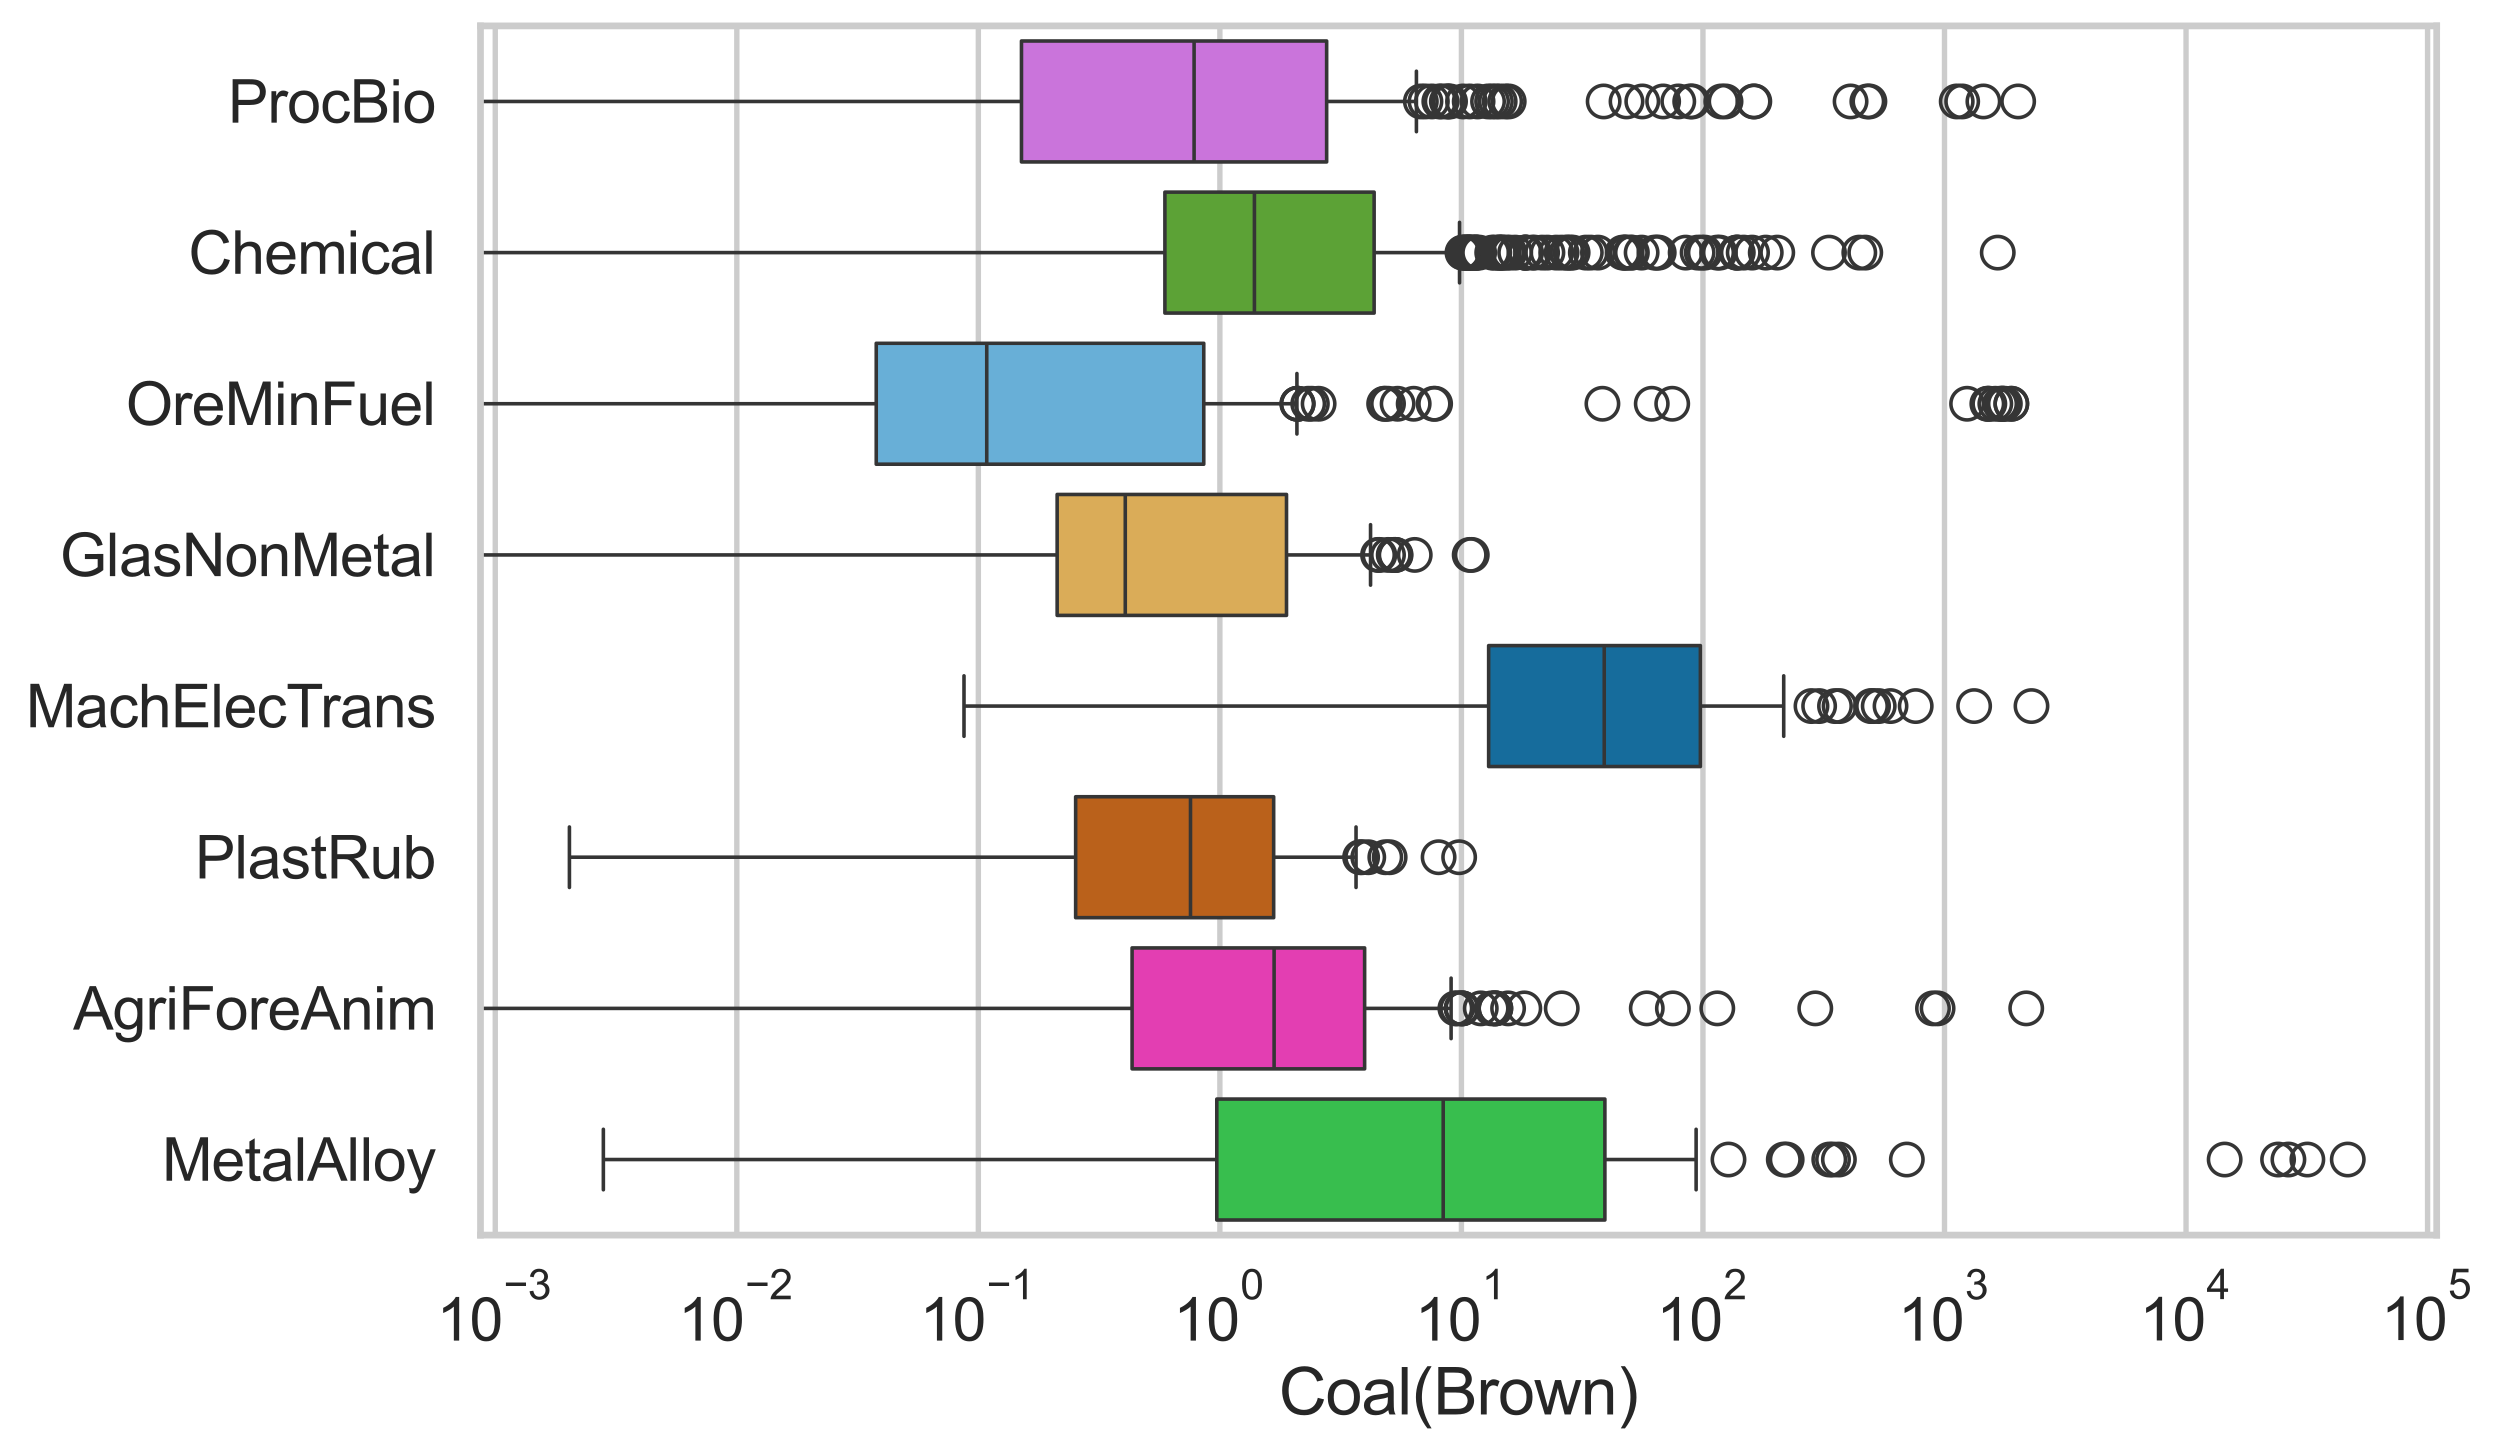 <?xml version="1.0" encoding="utf-8" standalone="no"?>
<!DOCTYPE svg PUBLIC "-//W3C//DTD SVG 1.1//EN"
  "http://www.w3.org/Graphics/SVG/1.1/DTD/svg11.dtd">
<svg xmlns:xlink="http://www.w3.org/1999/xlink" width="695.616pt" height="404.551pt" viewBox="0 0 695.616 404.551" xmlns="http://www.w3.org/2000/svg" version="1.1">
 <defs>
  <style type="text/css">*{stroke-linejoin: round; stroke-linecap: butt}</style>
 </defs>
 <g id="figure_1">
  <g id="patch_1">
   <path d="M 0 404.551 
L 695.616 404.551 
L 695.616 0 
L 0 0 
z
" style="fill: #ffffff"/>
  </g>
  <g id="axes_1">
   <g id="patch_2">
    <path d="M 133.697 343.665 
L 677.996 343.665 
L 677.996 7.2 
L 133.697 7.2 
z
" style="fill: #ffffff"/>
   </g>
   <g id="matplotlib.axis_1">
    <g id="xtick_1">
     <g id="line2d_1">
      <path d="M 137.805 343.665 
L 137.805 7.2 
" clip-path="url(#pb3e8c1096a)" style="fill: none; stroke: #cccccc; stroke-width: 1.5; stroke-linecap: round"/>
     </g>
     <g id="text_1">
      <!-- $\mathdefault{10^{-3}}$ -->
      <g style="fill: #262626" transform="translate(121.47 373.18) scale(0.165 -0.165)">
       <defs>
        <path id="ArialMT-31" d="M 2384 0 
L 1822 0 
L 1822 3584 
Q 1619 3391 1289 3197 
Q 959 3003 697 2906 
L 697 3450 
Q 1169 3672 1522 3987 
Q 1875 4303 2022 4600 
L 2384 4600 
L 2384 0 
z
" transform="scale(0.016)"/>
        <path id="ArialMT-30" d="M 266 2259 
Q 266 3072 433 3567 
Q 600 4063 929 4331 
Q 1259 4600 1759 4600 
Q 2128 4600 2406 4451 
Q 2684 4303 2865 4023 
Q 3047 3744 3150 3342 
Q 3253 2941 3253 2259 
Q 3253 1453 3087 958 
Q 2922 463 2592 192 
Q 2263 -78 1759 -78 
Q 1097 -78 719 397 
Q 266 969 266 2259 
z
M 844 2259 
Q 844 1131 1108 757 
Q 1372 384 1759 384 
Q 2147 384 2411 759 
Q 2675 1134 2675 2259 
Q 2675 3391 2411 3762 
Q 2147 4134 1753 4134 
Q 1366 4134 1134 3806 
Q 844 3388 844 2259 
z
" transform="scale(0.016)"/>
        <path id="ArialMT-2212" d="M 3381 1997 
L 356 1997 
L 356 2522 
L 3381 2522 
L 3381 1997 
z
" transform="scale(0.016)"/>
        <path id="ArialMT-33" d="M 269 1209 
L 831 1284 
Q 928 806 1161 595 
Q 1394 384 1728 384 
Q 2125 384 2398 659 
Q 2672 934 2672 1341 
Q 2672 1728 2419 1979 
Q 2166 2231 1775 2231 
Q 1616 2231 1378 2169 
L 1441 2663 
Q 1497 2656 1531 2656 
Q 1891 2656 2178 2843 
Q 2466 3031 2466 3422 
Q 2466 3731 2256 3934 
Q 2047 4138 1716 4138 
Q 1388 4138 1169 3931 
Q 950 3725 888 3313 
L 325 3413 
Q 428 3978 793 4289 
Q 1159 4600 1703 4600 
Q 2078 4600 2393 4439 
Q 2709 4278 2876 4000 
Q 3044 3722 3044 3409 
Q 3044 3113 2884 2869 
Q 2725 2625 2413 2481 
Q 2819 2388 3044 2092 
Q 3269 1797 3269 1353 
Q 3269 753 2831 336 
Q 2394 -81 1725 -81 
Q 1122 -81 723 278 
Q 325 638 269 1209 
z
" transform="scale(0.016)"/>
       </defs>
       <use xlink:href="#ArialMT-31" transform="translate(0 0.994)"/>
       <use xlink:href="#ArialMT-30" transform="translate(55.615 0.994)"/>
       <use xlink:href="#ArialMT-2212" transform="translate(112.973 70.688) scale(0.7)"/>
       <use xlink:href="#ArialMT-33" transform="translate(153.852 70.688) scale(0.7)"/>
      </g>
     </g>
    </g>
    <g id="xtick_2">
     <g id="line2d_2">
      <path d="M 205.013 343.665 
L 205.013 7.2 
" clip-path="url(#pb3e8c1096a)" style="fill: none; stroke: #cccccc; stroke-width: 1.5; stroke-linecap: round"/>
     </g>
     <g id="text_2">
      <!-- $\mathdefault{10^{-2}}$ -->
      <g style="fill: #262626" transform="translate(188.678 373.18) scale(0.165 -0.165)">
       <defs>
        <path id="ArialMT-32" d="M 3222 541 
L 3222 0 
L 194 0 
Q 188 203 259 391 
Q 375 700 629 1000 
Q 884 1300 1366 1694 
Q 2113 2306 2375 2664 
Q 2638 3022 2638 3341 
Q 2638 3675 2398 3904 
Q 2159 4134 1775 4134 
Q 1369 4134 1125 3890 
Q 881 3647 878 3216 
L 300 3275 
Q 359 3922 746 4261 
Q 1134 4600 1788 4600 
Q 2447 4600 2831 4234 
Q 3216 3869 3216 3328 
Q 3216 3053 3103 2787 
Q 2991 2522 2730 2228 
Q 2469 1934 1863 1422 
Q 1356 997 1212 845 
Q 1069 694 975 541 
L 3222 541 
z
" transform="scale(0.016)"/>
       </defs>
       <use xlink:href="#ArialMT-31" transform="translate(0 0.994)"/>
       <use xlink:href="#ArialMT-30" transform="translate(55.615 0.994)"/>
       <use xlink:href="#ArialMT-2212" transform="translate(112.973 70.688) scale(0.7)"/>
       <use xlink:href="#ArialMT-32" transform="translate(153.852 70.688) scale(0.7)"/>
      </g>
     </g>
    </g>
    <g id="xtick_3">
     <g id="line2d_3">
      <path d="M 272.22 343.665 
L 272.22 7.2 
" clip-path="url(#pb3e8c1096a)" style="fill: none; stroke: #cccccc; stroke-width: 1.5; stroke-linecap: round"/>
     </g>
     <g id="text_3">
      <!-- $\mathdefault{10^{-1}}$ -->
      <g style="fill: #262626" transform="translate(255.885 373.18) scale(0.165 -0.165)">
       <use xlink:href="#ArialMT-31" transform="translate(0 0.994)"/>
       <use xlink:href="#ArialMT-30" transform="translate(55.615 0.994)"/>
       <use xlink:href="#ArialMT-2212" transform="translate(112.973 70.688) scale(0.7)"/>
       <use xlink:href="#ArialMT-31" transform="translate(153.852 70.688) scale(0.7)"/>
      </g>
     </g>
    </g>
    <g id="xtick_4">
     <g id="line2d_4">
      <path d="M 339.427 343.665 
L 339.427 7.2 
" clip-path="url(#pb3e8c1096a)" style="fill: none; stroke: #cccccc; stroke-width: 1.5; stroke-linecap: round"/>
     </g>
     <g id="text_4">
      <!-- $\mathdefault{10^{0}}$ -->
      <g style="fill: #262626" transform="translate(326.475 373.18) scale(0.165 -0.165)">
       <use xlink:href="#ArialMT-31" transform="translate(0 0.994)"/>
       <use xlink:href="#ArialMT-30" transform="translate(55.615 0.994)"/>
       <use xlink:href="#ArialMT-30" transform="translate(112.973 70.688) scale(0.7)"/>
      </g>
     </g>
    </g>
    <g id="xtick_5">
     <g id="line2d_5">
      <path d="M 406.635 343.665 
L 406.635 7.2 
" clip-path="url(#pb3e8c1096a)" style="fill: none; stroke: #cccccc; stroke-width: 1.5; stroke-linecap: round"/>
     </g>
     <g id="text_5">
      <!-- $\mathdefault{10^{1}}$ -->
      <g style="fill: #262626" transform="translate(393.682 373.18) scale(0.165 -0.165)">
       <use xlink:href="#ArialMT-31" transform="translate(0 0.994)"/>
       <use xlink:href="#ArialMT-30" transform="translate(55.615 0.994)"/>
       <use xlink:href="#ArialMT-31" transform="translate(112.973 70.688) scale(0.7)"/>
      </g>
     </g>
    </g>
    <g id="xtick_6">
     <g id="line2d_6">
      <path d="M 473.842 343.665 
L 473.842 7.2 
" clip-path="url(#pb3e8c1096a)" style="fill: none; stroke: #cccccc; stroke-width: 1.5; stroke-linecap: round"/>
     </g>
     <g id="text_6">
      <!-- $\mathdefault{10^{2}}$ -->
      <g style="fill: #262626" transform="translate(460.889 373.18) scale(0.165 -0.165)">
       <use xlink:href="#ArialMT-31" transform="translate(0 0.994)"/>
       <use xlink:href="#ArialMT-30" transform="translate(55.615 0.994)"/>
       <use xlink:href="#ArialMT-32" transform="translate(112.973 70.688) scale(0.7)"/>
      </g>
     </g>
    </g>
    <g id="xtick_7">
     <g id="line2d_7">
      <path d="M 541.049 343.665 
L 541.049 7.2 
" clip-path="url(#pb3e8c1096a)" style="fill: none; stroke: #cccccc; stroke-width: 1.5; stroke-linecap: round"/>
     </g>
     <g id="text_7">
      <!-- $\mathdefault{10^{3}}$ -->
      <g style="fill: #262626" transform="translate(528.097 373.18) scale(0.165 -0.165)">
       <use xlink:href="#ArialMT-31" transform="translate(0 0.994)"/>
       <use xlink:href="#ArialMT-30" transform="translate(55.615 0.994)"/>
       <use xlink:href="#ArialMT-33" transform="translate(112.973 70.688) scale(0.7)"/>
      </g>
     </g>
    </g>
    <g id="xtick_8">
     <g id="line2d_8">
      <path d="M 608.257 343.665 
L 608.257 7.2 
" clip-path="url(#pb3e8c1096a)" style="fill: none; stroke: #cccccc; stroke-width: 1.5; stroke-linecap: round"/>
     </g>
     <g id="text_8">
      <!-- $\mathdefault{10^{4}}$ -->
      <g style="fill: #262626" transform="translate(595.304 373.015) scale(0.165 -0.165)">
       <defs>
        <path id="ArialMT-34" d="M 2069 0 
L 2069 1097 
L 81 1097 
L 81 1613 
L 2172 4581 
L 2631 4581 
L 2631 1613 
L 3250 1613 
L 3250 1097 
L 2631 1097 
L 2631 0 
L 2069 0 
z
M 2069 1613 
L 2069 3678 
L 634 1613 
L 2069 1613 
z
" transform="scale(0.016)"/>
       </defs>
       <use xlink:href="#ArialMT-31" transform="translate(0 0.202)"/>
       <use xlink:href="#ArialMT-30" transform="translate(55.615 0.202)"/>
       <use xlink:href="#ArialMT-34" transform="translate(112.973 69.895) scale(0.7)"/>
      </g>
     </g>
    </g>
    <g id="xtick_9">
     <g id="line2d_9">
      <path d="M 675.464 343.665 
L 675.464 7.2 
" clip-path="url(#pb3e8c1096a)" style="fill: none; stroke: #cccccc; stroke-width: 1.5; stroke-linecap: round"/>
     </g>
     <g id="text_9">
      <!-- $\mathdefault{10^{5}}$ -->
      <g style="fill: #262626" transform="translate(662.511 373.015) scale(0.165 -0.165)">
       <defs>
        <path id="ArialMT-35" d="M 266 1200 
L 856 1250 
Q 922 819 1161 601 
Q 1400 384 1738 384 
Q 2144 384 2425 690 
Q 2706 997 2706 1503 
Q 2706 1984 2436 2262 
Q 2166 2541 1728 2541 
Q 1456 2541 1237 2417 
Q 1019 2294 894 2097 
L 366 2166 
L 809 4519 
L 3088 4519 
L 3088 3981 
L 1259 3981 
L 1013 2750 
Q 1425 3038 1878 3038 
Q 2478 3038 2890 2622 
Q 3303 2206 3303 1553 
Q 3303 931 2941 478 
Q 2500 -78 1738 -78 
Q 1113 -78 717 272 
Q 322 622 266 1200 
z
" transform="scale(0.016)"/>
       </defs>
       <use xlink:href="#ArialMT-31" transform="translate(0 0.88)"/>
       <use xlink:href="#ArialMT-30" transform="translate(55.615 0.88)"/>
       <use xlink:href="#ArialMT-35" transform="translate(112.973 70.573) scale(0.7)"/>
      </g>
     </g>
    </g>
    <g id="xtick_10"/>
    <g id="xtick_11"/>
    <g id="xtick_12"/>
    <g id="xtick_13"/>
    <g id="xtick_14"/>
    <g id="xtick_15"/>
    <g id="xtick_16"/>
    <g id="xtick_17"/>
    <g id="xtick_18"/>
    <g id="xtick_19"/>
    <g id="xtick_20"/>
    <g id="xtick_21"/>
    <g id="xtick_22"/>
    <g id="xtick_23"/>
    <g id="xtick_24"/>
    <g id="xtick_25"/>
    <g id="xtick_26"/>
    <g id="xtick_27"/>
    <g id="xtick_28"/>
    <g id="xtick_29"/>
    <g id="xtick_30"/>
    <g id="xtick_31"/>
    <g id="xtick_32"/>
    <g id="xtick_33"/>
    <g id="xtick_34"/>
    <g id="xtick_35"/>
    <g id="xtick_36"/>
    <g id="xtick_37"/>
    <g id="xtick_38"/>
    <g id="xtick_39"/>
    <g id="xtick_40"/>
    <g id="xtick_41"/>
    <g id="xtick_42"/>
    <g id="xtick_43"/>
    <g id="xtick_44"/>
    <g id="xtick_45"/>
    <g id="xtick_46"/>
    <g id="xtick_47"/>
    <g id="xtick_48"/>
    <g id="xtick_49"/>
    <g id="xtick_50"/>
    <g id="xtick_51"/>
    <g id="xtick_52"/>
    <g id="xtick_53"/>
    <g id="xtick_54"/>
    <g id="xtick_55"/>
    <g id="xtick_56"/>
    <g id="xtick_57"/>
    <g id="xtick_58"/>
    <g id="xtick_59"/>
    <g id="xtick_60"/>
    <g id="xtick_61"/>
    <g id="xtick_62"/>
    <g id="xtick_63"/>
    <g id="xtick_64"/>
    <g id="xtick_65"/>
    <g id="xtick_66"/>
    <g id="xtick_67"/>
    <g id="xtick_68"/>
    <g id="xtick_69"/>
    <g id="xtick_70"/>
    <g id="xtick_71"/>
    <g id="xtick_72"/>
    <g id="xtick_73"/>
    <g id="xtick_74"/>
    <g id="text_10">
     <!-- Coal(Brown) -->
     <g style="fill: #262626" transform="translate(355.835 393.563) scale(0.18 -0.18)">
      <defs>
       <path id="ArialMT-43" d="M 3763 1606 
L 4369 1453 
Q 4178 706 3683 314 
Q 3188 -78 2472 -78 
Q 1731 -78 1267 223 
Q 803 525 561 1097 
Q 319 1669 319 2325 
Q 319 3041 592 3573 
Q 866 4106 1370 4382 
Q 1875 4659 2481 4659 
Q 3169 4659 3637 4309 
Q 4106 3959 4291 3325 
L 3694 3184 
Q 3534 3684 3231 3912 
Q 2928 4141 2469 4141 
Q 1941 4141 1586 3887 
Q 1231 3634 1087 3207 
Q 944 2781 944 2328 
Q 944 1744 1114 1308 
Q 1284 872 1643 656 
Q 2003 441 2422 441 
Q 2931 441 3284 734 
Q 3638 1028 3763 1606 
z
" transform="scale(0.016)"/>
       <path id="ArialMT-6f" d="M 213 1659 
Q 213 2581 725 3025 
Q 1153 3394 1769 3394 
Q 2453 3394 2887 2945 
Q 3322 2497 3322 1706 
Q 3322 1066 3130 698 
Q 2938 331 2570 128 
Q 2203 -75 1769 -75 
Q 1072 -75 642 372 
Q 213 819 213 1659 
z
M 791 1659 
Q 791 1022 1069 705 
Q 1347 388 1769 388 
Q 2188 388 2466 706 
Q 2744 1025 2744 1678 
Q 2744 2294 2464 2611 
Q 2184 2928 1769 2928 
Q 1347 2928 1069 2612 
Q 791 2297 791 1659 
z
" transform="scale(0.016)"/>
       <path id="ArialMT-61" d="M 2588 409 
Q 2275 144 1986 34 
Q 1697 -75 1366 -75 
Q 819 -75 525 192 
Q 231 459 231 875 
Q 231 1119 342 1320 
Q 453 1522 633 1644 
Q 813 1766 1038 1828 
Q 1203 1872 1538 1913 
Q 2219 1994 2541 2106 
Q 2544 2222 2544 2253 
Q 2544 2597 2384 2738 
Q 2169 2928 1744 2928 
Q 1347 2928 1158 2789 
Q 969 2650 878 2297 
L 328 2372 
Q 403 2725 575 2942 
Q 747 3159 1072 3276 
Q 1397 3394 1825 3394 
Q 2250 3394 2515 3294 
Q 2781 3194 2906 3042 
Q 3031 2891 3081 2659 
Q 3109 2516 3109 2141 
L 3109 1391 
Q 3109 606 3145 398 
Q 3181 191 3288 0 
L 2700 0 
Q 2613 175 2588 409 
z
M 2541 1666 
Q 2234 1541 1622 1453 
Q 1275 1403 1131 1340 
Q 988 1278 909 1158 
Q 831 1038 831 891 
Q 831 666 1001 516 
Q 1172 366 1500 366 
Q 1825 366 2078 508 
Q 2331 650 2450 897 
Q 2541 1088 2541 1459 
L 2541 1666 
z
" transform="scale(0.016)"/>
       <path id="ArialMT-6c" d="M 409 0 
L 409 4581 
L 972 4581 
L 972 0 
L 409 0 
z
" transform="scale(0.016)"/>
       <path id="ArialMT-28" d="M 1497 -1347 
Q 1031 -759 709 28 
Q 388 816 388 1659 
Q 388 2403 628 3084 
Q 909 3875 1497 4659 
L 1900 4659 
Q 1522 4009 1400 3731 
Q 1209 3300 1100 2831 
Q 966 2247 966 1656 
Q 966 153 1900 -1347 
L 1497 -1347 
z
" transform="scale(0.016)"/>
       <path id="ArialMT-42" d="M 469 0 
L 469 4581 
L 2188 4581 
Q 2713 4581 3030 4442 
Q 3347 4303 3526 4014 
Q 3706 3725 3706 3409 
Q 3706 3116 3547 2856 
Q 3388 2597 3066 2438 
Q 3481 2316 3704 2022 
Q 3928 1728 3928 1328 
Q 3928 1006 3792 729 
Q 3656 453 3456 303 
Q 3256 153 2954 76 
Q 2653 0 2216 0 
L 469 0 
z
M 1075 2656 
L 2066 2656 
Q 2469 2656 2644 2709 
Q 2875 2778 2992 2937 
Q 3109 3097 3109 3338 
Q 3109 3566 3000 3739 
Q 2891 3913 2687 3977 
Q 2484 4041 1991 4041 
L 1075 4041 
L 1075 2656 
z
M 1075 541 
L 2216 541 
Q 2509 541 2628 563 
Q 2838 600 2978 687 
Q 3119 775 3209 942 
Q 3300 1109 3300 1328 
Q 3300 1584 3169 1773 
Q 3038 1963 2805 2039 
Q 2572 2116 2134 2116 
L 1075 2116 
L 1075 541 
z
" transform="scale(0.016)"/>
       <path id="ArialMT-72" d="M 416 0 
L 416 3319 
L 922 3319 
L 922 2816 
Q 1116 3169 1280 3281 
Q 1444 3394 1641 3394 
Q 1925 3394 2219 3213 
L 2025 2691 
Q 1819 2813 1613 2813 
Q 1428 2813 1281 2702 
Q 1134 2591 1072 2394 
Q 978 2094 978 1738 
L 978 0 
L 416 0 
z
" transform="scale(0.016)"/>
       <path id="ArialMT-77" d="M 1034 0 
L 19 3319 
L 600 3319 
L 1128 1403 
L 1325 691 
Q 1338 744 1497 1375 
L 2025 3319 
L 2603 3319 
L 3100 1394 
L 3266 759 
L 3456 1400 
L 4025 3319 
L 4572 3319 
L 3534 0 
L 2950 0 
L 2422 1988 
L 2294 2553 
L 1622 0 
L 1034 0 
z
" transform="scale(0.016)"/>
       <path id="ArialMT-6e" d="M 422 0 
L 422 3319 
L 928 3319 
L 928 2847 
Q 1294 3394 1984 3394 
Q 2284 3394 2536 3286 
Q 2788 3178 2913 3003 
Q 3038 2828 3088 2588 
Q 3119 2431 3119 2041 
L 3119 0 
L 2556 0 
L 2556 2019 
Q 2556 2363 2490 2533 
Q 2425 2703 2258 2804 
Q 2091 2906 1866 2906 
Q 1506 2906 1245 2678 
Q 984 2450 984 1813 
L 984 0 
L 422 0 
z
" transform="scale(0.016)"/>
       <path id="ArialMT-29" d="M 791 -1347 
L 388 -1347 
Q 1322 153 1322 1656 
Q 1322 2244 1188 2822 
Q 1081 3291 891 3722 
Q 769 4003 388 4659 
L 791 4659 
Q 1378 3875 1659 3084 
Q 1900 2403 1900 1659 
Q 1900 816 1576 28 
Q 1253 -759 791 -1347 
z
" transform="scale(0.016)"/>
      </defs>
      <use xlink:href="#ArialMT-43"/>
      <use xlink:href="#ArialMT-6f" transform="translate(72.217 0)"/>
      <use xlink:href="#ArialMT-61" transform="translate(127.832 0)"/>
      <use xlink:href="#ArialMT-6c" transform="translate(183.447 0)"/>
      <use xlink:href="#ArialMT-28" transform="translate(205.664 0)"/>
      <use xlink:href="#ArialMT-42" transform="translate(238.965 0)"/>
      <use xlink:href="#ArialMT-72" transform="translate(305.664 0)"/>
      <use xlink:href="#ArialMT-6f" transform="translate(338.965 0)"/>
      <use xlink:href="#ArialMT-77" transform="translate(394.58 0)"/>
      <use xlink:href="#ArialMT-6e" transform="translate(466.797 0)"/>
      <use xlink:href="#ArialMT-29" transform="translate(522.412 0)"/>
     </g>
    </g>
   </g>
   <g id="matplotlib.axis_2">
    <g id="ytick_1">
     <g id="text_11">
      <!-- ProcBio -->
      <g style="fill: #262626" transform="translate(63.424 34.134) scale(0.165 -0.165)">
       <defs>
        <path id="ArialMT-50" d="M 494 0 
L 494 4581 
L 2222 4581 
Q 2678 4581 2919 4538 
Q 3256 4481 3484 4323 
Q 3713 4166 3852 3881 
Q 3991 3597 3991 3256 
Q 3991 2672 3619 2267 
Q 3247 1863 2275 1863 
L 1100 1863 
L 1100 0 
L 494 0 
z
M 1100 2403 
L 2284 2403 
Q 2872 2403 3119 2622 
Q 3366 2841 3366 3238 
Q 3366 3525 3220 3729 
Q 3075 3934 2838 4000 
Q 2684 4041 2272 4041 
L 1100 4041 
L 1100 2403 
z
" transform="scale(0.016)"/>
        <path id="ArialMT-63" d="M 2588 1216 
L 3141 1144 
Q 3050 572 2676 248 
Q 2303 -75 1759 -75 
Q 1078 -75 664 370 
Q 250 816 250 1647 
Q 250 2184 428 2587 
Q 606 2991 970 3192 
Q 1334 3394 1763 3394 
Q 2303 3394 2647 3120 
Q 2991 2847 3088 2344 
L 2541 2259 
Q 2463 2594 2264 2762 
Q 2066 2931 1784 2931 
Q 1359 2931 1093 2626 
Q 828 2322 828 1663 
Q 828 994 1084 691 
Q 1341 388 1753 388 
Q 2084 388 2306 591 
Q 2528 794 2588 1216 
z
" transform="scale(0.016)"/>
        <path id="ArialMT-69" d="M 425 3934 
L 425 4581 
L 988 4581 
L 988 3934 
L 425 3934 
z
M 425 0 
L 425 3319 
L 988 3319 
L 988 0 
L 425 0 
z
" transform="scale(0.016)"/>
       </defs>
       <use xlink:href="#ArialMT-50"/>
       <use xlink:href="#ArialMT-72" transform="translate(66.699 0)"/>
       <use xlink:href="#ArialMT-6f" transform="translate(100 0)"/>
       <use xlink:href="#ArialMT-63" transform="translate(155.615 0)"/>
       <use xlink:href="#ArialMT-42" transform="translate(205.615 0)"/>
       <use xlink:href="#ArialMT-69" transform="translate(272.314 0)"/>
       <use xlink:href="#ArialMT-6f" transform="translate(294.531 0)"/>
      </g>
     </g>
    </g>
    <g id="ytick_2">
     <g id="text_12">
      <!-- Chemical -->
      <g style="fill: #262626" transform="translate(52.428 76.192) scale(0.165 -0.165)">
       <defs>
        <path id="ArialMT-68" d="M 422 0 
L 422 4581 
L 984 4581 
L 984 2938 
Q 1378 3394 1978 3394 
Q 2347 3394 2619 3248 
Q 2891 3103 3008 2847 
Q 3125 2591 3125 2103 
L 3125 0 
L 2563 0 
L 2563 2103 
Q 2563 2525 2380 2717 
Q 2197 2909 1863 2909 
Q 1613 2909 1392 2779 
Q 1172 2650 1078 2428 
Q 984 2206 984 1816 
L 984 0 
L 422 0 
z
" transform="scale(0.016)"/>
        <path id="ArialMT-65" d="M 2694 1069 
L 3275 997 
Q 3138 488 2766 206 
Q 2394 -75 1816 -75 
Q 1088 -75 661 373 
Q 234 822 234 1631 
Q 234 2469 665 2931 
Q 1097 3394 1784 3394 
Q 2450 3394 2872 2941 
Q 3294 2488 3294 1666 
Q 3294 1616 3291 1516 
L 816 1516 
Q 847 969 1125 678 
Q 1403 388 1819 388 
Q 2128 388 2347 550 
Q 2566 713 2694 1069 
z
M 847 1978 
L 2700 1978 
Q 2663 2397 2488 2606 
Q 2219 2931 1791 2931 
Q 1403 2931 1139 2672 
Q 875 2413 847 1978 
z
" transform="scale(0.016)"/>
        <path id="ArialMT-6d" d="M 422 0 
L 422 3319 
L 925 3319 
L 925 2853 
Q 1081 3097 1340 3245 
Q 1600 3394 1931 3394 
Q 2300 3394 2536 3241 
Q 2772 3088 2869 2813 
Q 3263 3394 3894 3394 
Q 4388 3394 4653 3120 
Q 4919 2847 4919 2278 
L 4919 0 
L 4359 0 
L 4359 2091 
Q 4359 2428 4304 2576 
Q 4250 2725 4106 2815 
Q 3963 2906 3769 2906 
Q 3419 2906 3187 2673 
Q 2956 2441 2956 1928 
L 2956 0 
L 2394 0 
L 2394 2156 
Q 2394 2531 2256 2718 
Q 2119 2906 1806 2906 
Q 1569 2906 1367 2781 
Q 1166 2656 1075 2415 
Q 984 2175 984 1722 
L 984 0 
L 422 0 
z
" transform="scale(0.016)"/>
       </defs>
       <use xlink:href="#ArialMT-43"/>
       <use xlink:href="#ArialMT-68" transform="translate(72.217 0)"/>
       <use xlink:href="#ArialMT-65" transform="translate(127.832 0)"/>
       <use xlink:href="#ArialMT-6d" transform="translate(183.447 0)"/>
       <use xlink:href="#ArialMT-69" transform="translate(266.748 0)"/>
       <use xlink:href="#ArialMT-63" transform="translate(288.965 0)"/>
       <use xlink:href="#ArialMT-61" transform="translate(338.965 0)"/>
       <use xlink:href="#ArialMT-6c" transform="translate(394.58 0)"/>
      </g>
     </g>
    </g>
    <g id="ytick_3">
     <g id="text_13">
      <!-- OreMinFuel -->
      <g style="fill: #262626" transform="translate(35.013 118.25) scale(0.165 -0.165)">
       <defs>
        <path id="ArialMT-4f" d="M 309 2231 
Q 309 3372 921 4017 
Q 1534 4663 2503 4663 
Q 3138 4663 3647 4359 
Q 4156 4056 4423 3514 
Q 4691 2972 4691 2284 
Q 4691 1588 4409 1038 
Q 4128 488 3612 205 
Q 3097 -78 2500 -78 
Q 1853 -78 1343 234 
Q 834 547 571 1087 
Q 309 1628 309 2231 
z
M 934 2222 
Q 934 1394 1379 917 
Q 1825 441 2497 441 
Q 3181 441 3623 922 
Q 4066 1403 4066 2288 
Q 4066 2847 3877 3264 
Q 3688 3681 3323 3911 
Q 2959 4141 2506 4141 
Q 1863 4141 1398 3698 
Q 934 3256 934 2222 
z
" transform="scale(0.016)"/>
        <path id="ArialMT-4d" d="M 475 0 
L 475 4581 
L 1388 4581 
L 2472 1338 
Q 2622 884 2691 659 
Q 2769 909 2934 1394 
L 4031 4581 
L 4847 4581 
L 4847 0 
L 4263 0 
L 4263 3834 
L 2931 0 
L 2384 0 
L 1059 3900 
L 1059 0 
L 475 0 
z
" transform="scale(0.016)"/>
        <path id="ArialMT-46" d="M 525 0 
L 525 4581 
L 3616 4581 
L 3616 4041 
L 1131 4041 
L 1131 2622 
L 3281 2622 
L 3281 2081 
L 1131 2081 
L 1131 0 
L 525 0 
z
" transform="scale(0.016)"/>
        <path id="ArialMT-75" d="M 2597 0 
L 2597 488 
Q 2209 -75 1544 -75 
Q 1250 -75 995 37 
Q 741 150 617 320 
Q 494 491 444 738 
Q 409 903 409 1263 
L 409 3319 
L 972 3319 
L 972 1478 
Q 972 1038 1006 884 
Q 1059 663 1231 536 
Q 1403 409 1656 409 
Q 1909 409 2131 539 
Q 2353 669 2445 892 
Q 2538 1116 2538 1541 
L 2538 3319 
L 3100 3319 
L 3100 0 
L 2597 0 
z
" transform="scale(0.016)"/>
       </defs>
       <use xlink:href="#ArialMT-4f"/>
       <use xlink:href="#ArialMT-72" transform="translate(77.783 0)"/>
       <use xlink:href="#ArialMT-65" transform="translate(111.084 0)"/>
       <use xlink:href="#ArialMT-4d" transform="translate(166.699 0)"/>
       <use xlink:href="#ArialMT-69" transform="translate(250 0)"/>
       <use xlink:href="#ArialMT-6e" transform="translate(272.217 0)"/>
       <use xlink:href="#ArialMT-46" transform="translate(327.832 0)"/>
       <use xlink:href="#ArialMT-75" transform="translate(388.916 0)"/>
       <use xlink:href="#ArialMT-65" transform="translate(444.531 0)"/>
       <use xlink:href="#ArialMT-6c" transform="translate(500.146 0)"/>
      </g>
     </g>
    </g>
    <g id="ytick_4">
     <g id="text_14">
      <!-- GlasNonMetal -->
      <g style="fill: #262626" transform="translate(16.659 160.308) scale(0.165 -0.165)">
       <defs>
        <path id="ArialMT-47" d="M 2638 1797 
L 2638 2334 
L 4578 2338 
L 4578 638 
Q 4131 281 3656 101 
Q 3181 -78 2681 -78 
Q 2006 -78 1454 211 
Q 903 500 622 1047 
Q 341 1594 341 2269 
Q 341 2938 620 3517 
Q 900 4097 1425 4378 
Q 1950 4659 2634 4659 
Q 3131 4659 3532 4498 
Q 3934 4338 4162 4050 
Q 4391 3763 4509 3300 
L 3963 3150 
Q 3859 3500 3706 3700 
Q 3553 3900 3268 4020 
Q 2984 4141 2638 4141 
Q 2222 4141 1919 4014 
Q 1616 3888 1430 3681 
Q 1244 3475 1141 3228 
Q 966 2803 966 2306 
Q 966 1694 1177 1281 
Q 1388 869 1791 669 
Q 2194 469 2647 469 
Q 3041 469 3416 620 
Q 3791 772 3984 944 
L 3984 1797 
L 2638 1797 
z
" transform="scale(0.016)"/>
        <path id="ArialMT-73" d="M 197 991 
L 753 1078 
Q 800 744 1014 566 
Q 1228 388 1613 388 
Q 2000 388 2187 545 
Q 2375 703 2375 916 
Q 2375 1106 2209 1216 
Q 2094 1291 1634 1406 
Q 1016 1563 777 1677 
Q 538 1791 414 1992 
Q 291 2194 291 2438 
Q 291 2659 392 2848 
Q 494 3038 669 3163 
Q 800 3259 1026 3326 
Q 1253 3394 1513 3394 
Q 1903 3394 2198 3281 
Q 2494 3169 2634 2976 
Q 2775 2784 2828 2463 
L 2278 2388 
Q 2241 2644 2061 2787 
Q 1881 2931 1553 2931 
Q 1166 2931 1000 2803 
Q 834 2675 834 2503 
Q 834 2394 903 2306 
Q 972 2216 1119 2156 
Q 1203 2125 1616 2013 
Q 2213 1853 2448 1751 
Q 2684 1650 2818 1456 
Q 2953 1263 2953 975 
Q 2953 694 2789 445 
Q 2625 197 2315 61 
Q 2006 -75 1616 -75 
Q 969 -75 630 194 
Q 291 463 197 991 
z
" transform="scale(0.016)"/>
        <path id="ArialMT-4e" d="M 488 0 
L 488 4581 
L 1109 4581 
L 3516 984 
L 3516 4581 
L 4097 4581 
L 4097 0 
L 3475 0 
L 1069 3600 
L 1069 0 
L 488 0 
z
" transform="scale(0.016)"/>
        <path id="ArialMT-74" d="M 1650 503 
L 1731 6 
Q 1494 -44 1306 -44 
Q 1000 -44 831 53 
Q 663 150 594 308 
Q 525 466 525 972 
L 525 2881 
L 113 2881 
L 113 3319 
L 525 3319 
L 525 4141 
L 1084 4478 
L 1084 3319 
L 1650 3319 
L 1650 2881 
L 1084 2881 
L 1084 941 
Q 1084 700 1114 631 
Q 1144 563 1211 522 
Q 1278 481 1403 481 
Q 1497 481 1650 503 
z
" transform="scale(0.016)"/>
       </defs>
       <use xlink:href="#ArialMT-47"/>
       <use xlink:href="#ArialMT-6c" transform="translate(77.783 0)"/>
       <use xlink:href="#ArialMT-61" transform="translate(100 0)"/>
       <use xlink:href="#ArialMT-73" transform="translate(155.615 0)"/>
       <use xlink:href="#ArialMT-4e" transform="translate(205.615 0)"/>
       <use xlink:href="#ArialMT-6f" transform="translate(277.832 0)"/>
       <use xlink:href="#ArialMT-6e" transform="translate(333.447 0)"/>
       <use xlink:href="#ArialMT-4d" transform="translate(389.062 0)"/>
       <use xlink:href="#ArialMT-65" transform="translate(472.363 0)"/>
       <use xlink:href="#ArialMT-74" transform="translate(527.979 0)"/>
       <use xlink:href="#ArialMT-61" transform="translate(555.762 0)"/>
       <use xlink:href="#ArialMT-6c" transform="translate(611.377 0)"/>
      </g>
     </g>
    </g>
    <g id="ytick_5">
     <g id="text_15">
      <!-- MachElecTrans -->
      <g style="fill: #262626" transform="translate(7.2 202.366) scale(0.165 -0.165)">
       <defs>
        <path id="ArialMT-45" d="M 506 0 
L 506 4581 
L 3819 4581 
L 3819 4041 
L 1113 4041 
L 1113 2638 
L 3647 2638 
L 3647 2100 
L 1113 2100 
L 1113 541 
L 3925 541 
L 3925 0 
L 506 0 
z
" transform="scale(0.016)"/>
        <path id="ArialMT-54" d="M 1659 0 
L 1659 4041 
L 150 4041 
L 150 4581 
L 3781 4581 
L 3781 4041 
L 2266 4041 
L 2266 0 
L 1659 0 
z
" transform="scale(0.016)"/>
       </defs>
       <use xlink:href="#ArialMT-4d"/>
       <use xlink:href="#ArialMT-61" transform="translate(83.301 0)"/>
       <use xlink:href="#ArialMT-63" transform="translate(138.916 0)"/>
       <use xlink:href="#ArialMT-68" transform="translate(188.916 0)"/>
       <use xlink:href="#ArialMT-45" transform="translate(244.531 0)"/>
       <use xlink:href="#ArialMT-6c" transform="translate(311.23 0)"/>
       <use xlink:href="#ArialMT-65" transform="translate(333.447 0)"/>
       <use xlink:href="#ArialMT-63" transform="translate(389.062 0)"/>
       <use xlink:href="#ArialMT-54" transform="translate(439.062 0)"/>
       <use xlink:href="#ArialMT-72" transform="translate(496.396 0)"/>
       <use xlink:href="#ArialMT-61" transform="translate(529.697 0)"/>
       <use xlink:href="#ArialMT-6e" transform="translate(585.312 0)"/>
       <use xlink:href="#ArialMT-73" transform="translate(640.928 0)"/>
      </g>
     </g>
    </g>
    <g id="ytick_6">
     <g id="text_16">
      <!-- PlastRub -->
      <g style="fill: #262626" transform="translate(54.248 244.425) scale(0.165 -0.165)">
       <defs>
        <path id="ArialMT-52" d="M 503 0 
L 503 4581 
L 2534 4581 
Q 3147 4581 3465 4457 
Q 3784 4334 3975 4021 
Q 4166 3709 4166 3331 
Q 4166 2844 3850 2509 
Q 3534 2175 2875 2084 
Q 3116 1969 3241 1856 
Q 3506 1613 3744 1247 
L 4541 0 
L 3778 0 
L 3172 953 
Q 2906 1366 2734 1584 
Q 2563 1803 2427 1890 
Q 2291 1978 2150 2013 
Q 2047 2034 1813 2034 
L 1109 2034 
L 1109 0 
L 503 0 
z
M 1109 2559 
L 2413 2559 
Q 2828 2559 3062 2645 
Q 3297 2731 3419 2920 
Q 3541 3109 3541 3331 
Q 3541 3656 3305 3865 
Q 3069 4075 2559 4075 
L 1109 4075 
L 1109 2559 
z
" transform="scale(0.016)"/>
        <path id="ArialMT-62" d="M 941 0 
L 419 0 
L 419 4581 
L 981 4581 
L 981 2947 
Q 1338 3394 1891 3394 
Q 2197 3394 2470 3270 
Q 2744 3147 2920 2923 
Q 3097 2700 3197 2384 
Q 3297 2069 3297 1709 
Q 3297 856 2875 390 
Q 2453 -75 1863 -75 
Q 1275 -75 941 416 
L 941 0 
z
M 934 1684 
Q 934 1088 1097 822 
Q 1363 388 1816 388 
Q 2184 388 2453 708 
Q 2722 1028 2722 1663 
Q 2722 2313 2464 2622 
Q 2206 2931 1841 2931 
Q 1472 2931 1203 2611 
Q 934 2291 934 1684 
z
" transform="scale(0.016)"/>
       </defs>
       <use xlink:href="#ArialMT-50"/>
       <use xlink:href="#ArialMT-6c" transform="translate(66.699 0)"/>
       <use xlink:href="#ArialMT-61" transform="translate(88.916 0)"/>
       <use xlink:href="#ArialMT-73" transform="translate(144.531 0)"/>
       <use xlink:href="#ArialMT-74" transform="translate(194.531 0)"/>
       <use xlink:href="#ArialMT-52" transform="translate(222.314 0)"/>
       <use xlink:href="#ArialMT-75" transform="translate(294.531 0)"/>
       <use xlink:href="#ArialMT-62" transform="translate(350.146 0)"/>
      </g>
     </g>
    </g>
    <g id="ytick_7">
     <g id="text_17">
      <!-- AgriForeAnim -->
      <g style="fill: #262626" transform="translate(20.341 286.483) scale(0.165 -0.165)">
       <defs>
        <path id="ArialMT-41" d="M -9 0 
L 1750 4581 
L 2403 4581 
L 4278 0 
L 3588 0 
L 3053 1388 
L 1138 1388 
L 634 0 
L -9 0 
z
M 1313 1881 
L 2866 1881 
L 2388 3150 
Q 2169 3728 2063 4100 
Q 1975 3659 1816 3225 
L 1313 1881 
z
" transform="scale(0.016)"/>
        <path id="ArialMT-67" d="M 319 -275 
L 866 -356 
Q 900 -609 1056 -725 
Q 1266 -881 1628 -881 
Q 2019 -881 2231 -725 
Q 2444 -569 2519 -288 
Q 2563 -116 2559 434 
Q 2191 0 1641 0 
Q 956 0 581 494 
Q 206 988 206 1678 
Q 206 2153 378 2554 
Q 550 2956 876 3175 
Q 1203 3394 1644 3394 
Q 2231 3394 2613 2919 
L 2613 3319 
L 3131 3319 
L 3131 450 
Q 3131 -325 2973 -648 
Q 2816 -972 2473 -1159 
Q 2131 -1347 1631 -1347 
Q 1038 -1347 672 -1080 
Q 306 -813 319 -275 
z
M 784 1719 
Q 784 1066 1043 766 
Q 1303 466 1694 466 
Q 2081 466 2343 764 
Q 2606 1063 2606 1700 
Q 2606 2309 2336 2618 
Q 2066 2928 1684 2928 
Q 1309 2928 1046 2623 
Q 784 2319 784 1719 
z
" transform="scale(0.016)"/>
       </defs>
       <use xlink:href="#ArialMT-41"/>
       <use xlink:href="#ArialMT-67" transform="translate(66.699 0)"/>
       <use xlink:href="#ArialMT-72" transform="translate(122.314 0)"/>
       <use xlink:href="#ArialMT-69" transform="translate(155.615 0)"/>
       <use xlink:href="#ArialMT-46" transform="translate(177.832 0)"/>
       <use xlink:href="#ArialMT-6f" transform="translate(238.916 0)"/>
       <use xlink:href="#ArialMT-72" transform="translate(294.531 0)"/>
       <use xlink:href="#ArialMT-65" transform="translate(327.832 0)"/>
       <use xlink:href="#ArialMT-41" transform="translate(383.447 0)"/>
       <use xlink:href="#ArialMT-6e" transform="translate(450.146 0)"/>
       <use xlink:href="#ArialMT-69" transform="translate(505.762 0)"/>
       <use xlink:href="#ArialMT-6d" transform="translate(527.979 0)"/>
      </g>
     </g>
    </g>
    <g id="ytick_8">
     <g id="text_18">
      <!-- MetalAlloy -->
      <g style="fill: #262626" transform="translate(45.088 328.541) scale(0.165 -0.165)">
       <defs>
        <path id="ArialMT-79" d="M 397 -1278 
L 334 -750 
Q 519 -800 656 -800 
Q 844 -800 956 -737 
Q 1069 -675 1141 -563 
Q 1194 -478 1313 -144 
Q 1328 -97 1363 -6 
L 103 3319 
L 709 3319 
L 1400 1397 
Q 1534 1031 1641 628 
Q 1738 1016 1872 1384 
L 2581 3319 
L 3144 3319 
L 1881 -56 
Q 1678 -603 1566 -809 
Q 1416 -1088 1222 -1217 
Q 1028 -1347 759 -1347 
Q 597 -1347 397 -1278 
z
" transform="scale(0.016)"/>
       </defs>
       <use xlink:href="#ArialMT-4d"/>
       <use xlink:href="#ArialMT-65" transform="translate(83.301 0)"/>
       <use xlink:href="#ArialMT-74" transform="translate(138.916 0)"/>
       <use xlink:href="#ArialMT-61" transform="translate(166.699 0)"/>
       <use xlink:href="#ArialMT-6c" transform="translate(222.314 0)"/>
       <use xlink:href="#ArialMT-41" transform="translate(244.531 0)"/>
       <use xlink:href="#ArialMT-6c" transform="translate(311.23 0)"/>
       <use xlink:href="#ArialMT-6c" transform="translate(333.447 0)"/>
       <use xlink:href="#ArialMT-6f" transform="translate(355.664 0)"/>
       <use xlink:href="#ArialMT-79" transform="translate(411.279 0)"/>
      </g>
     </g>
    </g>
   </g>
   <g id="patch_3">
    <path d="M 284.221 11.406 
L 284.221 45.052 
L 369.134 45.052 
L 369.134 11.406 
L 284.221 11.406 
z
" clip-path="url(#pb3e8c1096a)" style="fill: #ca74db; stroke: #353535; stroke-linejoin: miter"/>
   </g>
   <g id="line2d_10">
    <path d="M 284.221 28.229 
L -1 28.229 
" clip-path="url(#pb3e8c1096a)" style="fill: none; stroke: #353535"/>
   </g>
   <g id="line2d_11">
    <path d="M 369.134 28.229 
L 394.112 28.229 
" clip-path="url(#pb3e8c1096a)" style="fill: none; stroke: #353535"/>
   </g>
   <g id="line2d_12">
    <path clip-path="url(#pb3e8c1096a)" style="fill: none; stroke: #353535; stroke-linecap: round"/>
   </g>
   <g id="line2d_13">
    <path d="M 394.112 19.817 
L 394.112 36.641 
" clip-path="url(#pb3e8c1096a)" style="fill: none; stroke: #353535; stroke-linecap: round"/>
   </g>
   <g id="line2d_14">
    <defs>
     <path id="m207d8d2f22" d="M 0 4.5 
C 1.193 4.5 2.338 4.026 3.182 3.182 
C 4.026 2.338 4.5 1.193 4.5 0 
C 4.5 -1.193 4.026 -2.338 3.182 -3.182 
C 2.338 -4.026 1.193 -4.5 0 -4.5 
C -1.193 -4.5 -2.338 -4.026 -3.182 -3.182 
C -4.026 -2.338 -4.5 -1.193 -4.5 0 
C -4.5 1.193 -4.026 2.338 -3.182 3.182 
C -2.338 4.026 -1.193 4.5 0 4.5 
z
" style="stroke: #353535"/>
    </defs>
    <g clip-path="url(#pb3e8c1096a)">
     <use xlink:href="#m207d8d2f22" x="398.418" y="28.229" style="fill-opacity: 0; stroke: #353535"/>
     <use xlink:href="#m207d8d2f22" x="478.933" y="28.229" style="fill-opacity: 0; stroke: #353535"/>
     <use xlink:href="#m207d8d2f22" x="480.12" y="28.229" style="fill-opacity: 0; stroke: #353535"/>
     <use xlink:href="#m207d8d2f22" x="401.131" y="28.229" style="fill-opacity: 0; stroke: #353535"/>
     <use xlink:href="#m207d8d2f22" x="452.573" y="28.229" style="fill-opacity: 0; stroke: #353535"/>
     <use xlink:href="#m207d8d2f22" x="402.574" y="28.229" style="fill-opacity: 0; stroke: #353535"/>
     <use xlink:href="#m207d8d2f22" x="418.815" y="28.229" style="fill-opacity: 0; stroke: #353535"/>
     <use xlink:href="#m207d8d2f22" x="419.792" y="28.229" style="fill-opacity: 0; stroke: #353535"/>
     <use xlink:href="#m207d8d2f22" x="520.155" y="28.229" style="fill-opacity: 0; stroke: #353535"/>
     <use xlink:href="#m207d8d2f22" x="545.97" y="28.229" style="fill-opacity: 0; stroke: #353535"/>
     <use xlink:href="#m207d8d2f22" x="414.045" y="28.229" style="fill-opacity: 0; stroke: #353535"/>
     <use xlink:href="#m207d8d2f22" x="417.28" y="28.229" style="fill-opacity: 0; stroke: #353535"/>
     <use xlink:href="#m207d8d2f22" x="462.763" y="28.229" style="fill-opacity: 0; stroke: #353535"/>
     <use xlink:href="#m207d8d2f22" x="400.485" y="28.229" style="fill-opacity: 0; stroke: #353535"/>
     <use xlink:href="#m207d8d2f22" x="551.873" y="28.229" style="fill-opacity: 0; stroke: #353535"/>
     <use xlink:href="#m207d8d2f22" x="415.166" y="28.229" style="fill-opacity: 0; stroke: #353535"/>
     <use xlink:href="#m207d8d2f22" x="446.211" y="28.229" style="fill-opacity: 0; stroke: #353535"/>
     <use xlink:href="#m207d8d2f22" x="403.462" y="28.229" style="fill-opacity: 0; stroke: #353535"/>
     <use xlink:href="#m207d8d2f22" x="396.626" y="28.229" style="fill-opacity: 0; stroke: #353535"/>
     <use xlink:href="#m207d8d2f22" x="544.448" y="28.229" style="fill-opacity: 0; stroke: #353535"/>
     <use xlink:href="#m207d8d2f22" x="456.954" y="28.229" style="fill-opacity: 0; stroke: #353535"/>
     <use xlink:href="#m207d8d2f22" x="487.939" y="28.229" style="fill-opacity: 0; stroke: #353535"/>
     <use xlink:href="#m207d8d2f22" x="561.546" y="28.229" style="fill-opacity: 0; stroke: #353535"/>
     <use xlink:href="#m207d8d2f22" x="402.931" y="28.229" style="fill-opacity: 0; stroke: #353535"/>
     <use xlink:href="#m207d8d2f22" x="416.231" y="28.229" style="fill-opacity: 0; stroke: #353535"/>
     <use xlink:href="#m207d8d2f22" x="395.347" y="28.229" style="fill-opacity: 0; stroke: #353535"/>
     <use xlink:href="#m207d8d2f22" x="470.295" y="28.229" style="fill-opacity: 0; stroke: #353535"/>
     <use xlink:href="#m207d8d2f22" x="411.125" y="28.229" style="fill-opacity: 0; stroke: #353535"/>
     <use xlink:href="#m207d8d2f22" x="466.972" y="28.229" style="fill-opacity: 0; stroke: #353535"/>
     <use xlink:href="#m207d8d2f22" x="470.88" y="28.229" style="fill-opacity: 0; stroke: #353535"/>
     <use xlink:href="#m207d8d2f22" x="488.134" y="28.229" style="fill-opacity: 0; stroke: #353535"/>
     <use xlink:href="#m207d8d2f22" x="407.075" y="28.229" style="fill-opacity: 0; stroke: #353535"/>
     <use xlink:href="#m207d8d2f22" x="408.942" y="28.229" style="fill-opacity: 0; stroke: #353535"/>
     <use xlink:href="#m207d8d2f22" x="519.579" y="28.229" style="fill-opacity: 0; stroke: #353535"/>
     <use xlink:href="#m207d8d2f22" x="514.917" y="28.229" style="fill-opacity: 0; stroke: #353535"/>
    </g>
   </g>
   <g id="patch_4">
    <path d="M 324.129 53.464 
L 324.129 87.11 
L 382.347 87.11 
L 382.347 53.464 
L 324.129 53.464 
z
" clip-path="url(#pb3e8c1096a)" style="fill: #5ca236; stroke: #353535; stroke-linejoin: miter"/>
   </g>
   <g id="line2d_15">
    <path d="M 324.129 70.287 
L -1 70.287 
" clip-path="url(#pb3e8c1096a)" style="fill: none; stroke: #353535"/>
   </g>
   <g id="line2d_16">
    <path d="M 382.347 70.287 
L 406.111 70.287 
" clip-path="url(#pb3e8c1096a)" style="fill: none; stroke: #353535"/>
   </g>
   <g id="line2d_17">
    <path clip-path="url(#pb3e8c1096a)" style="fill: none; stroke: #353535; stroke-linecap: round"/>
   </g>
   <g id="line2d_18">
    <path d="M 406.111 61.875 
L 406.111 78.699 
" clip-path="url(#pb3e8c1096a)" style="fill: none; stroke: #353535; stroke-linecap: round"/>
   </g>
   <g id="line2d_19">
    <g clip-path="url(#pb3e8c1096a)">
     <use xlink:href="#m207d8d2f22" x="410.528" y="70.287" style="fill-opacity: 0; stroke: #353535"/>
     <use xlink:href="#m207d8d2f22" x="433.008" y="70.287" style="fill-opacity: 0; stroke: #353535"/>
     <use xlink:href="#m207d8d2f22" x="407.599" y="70.287" style="fill-opacity: 0; stroke: #353535"/>
     <use xlink:href="#m207d8d2f22" x="472.358" y="70.287" style="fill-opacity: 0; stroke: #353535"/>
     <use xlink:href="#m207d8d2f22" x="555.866" y="70.287" style="fill-opacity: 0; stroke: #353535"/>
     <use xlink:href="#m207d8d2f22" x="409.95" y="70.287" style="fill-opacity: 0; stroke: #353535"/>
     <use xlink:href="#m207d8d2f22" x="437.579" y="70.287" style="fill-opacity: 0; stroke: #353535"/>
     <use xlink:href="#m207d8d2f22" x="436.028" y="70.287" style="fill-opacity: 0; stroke: #353535"/>
     <use xlink:href="#m207d8d2f22" x="483.333" y="70.287" style="fill-opacity: 0; stroke: #353535"/>
     <use xlink:href="#m207d8d2f22" x="444.626" y="70.287" style="fill-opacity: 0; stroke: #353535"/>
     <use xlink:href="#m207d8d2f22" x="410.746" y="70.287" style="fill-opacity: 0; stroke: #353535"/>
     <use xlink:href="#m207d8d2f22" x="442.602" y="70.287" style="fill-opacity: 0; stroke: #353535"/>
     <use xlink:href="#m207d8d2f22" x="407.619" y="70.287" style="fill-opacity: 0; stroke: #353535"/>
     <use xlink:href="#m207d8d2f22" x="483.142" y="70.287" style="fill-opacity: 0; stroke: #353535"/>
     <use xlink:href="#m207d8d2f22" x="453.753" y="70.287" style="fill-opacity: 0; stroke: #353535"/>
     <use xlink:href="#m207d8d2f22" x="408.65" y="70.287" style="fill-opacity: 0; stroke: #353535"/>
     <use xlink:href="#m207d8d2f22" x="469.026" y="70.287" style="fill-opacity: 0; stroke: #353535"/>
     <use xlink:href="#m207d8d2f22" x="410.517" y="70.287" style="fill-opacity: 0; stroke: #353535"/>
     <use xlink:href="#m207d8d2f22" x="473.486" y="70.287" style="fill-opacity: 0; stroke: #353535"/>
     <use xlink:href="#m207d8d2f22" x="436.989" y="70.287" style="fill-opacity: 0; stroke: #353535"/>
     <use xlink:href="#m207d8d2f22" x="406.93" y="70.287" style="fill-opacity: 0; stroke: #353535"/>
     <use xlink:href="#m207d8d2f22" x="408.87" y="70.287" style="fill-opacity: 0; stroke: #353535"/>
     <use xlink:href="#m207d8d2f22" x="460.967" y="70.287" style="fill-opacity: 0; stroke: #353535"/>
     <use xlink:href="#m207d8d2f22" x="408.676" y="70.287" style="fill-opacity: 0; stroke: #353535"/>
     <use xlink:href="#m207d8d2f22" x="491.312" y="70.287" style="fill-opacity: 0; stroke: #353535"/>
     <use xlink:href="#m207d8d2f22" x="456.773" y="70.287" style="fill-opacity: 0; stroke: #353535"/>
     <use xlink:href="#m207d8d2f22" x="478.524" y="70.287" style="fill-opacity: 0; stroke: #353535"/>
     <use xlink:href="#m207d8d2f22" x="426.996" y="70.287" style="fill-opacity: 0; stroke: #353535"/>
     <use xlink:href="#m207d8d2f22" x="460.349" y="70.287" style="fill-opacity: 0; stroke: #353535"/>
     <use xlink:href="#m207d8d2f22" x="429.086" y="70.287" style="fill-opacity: 0; stroke: #353535"/>
     <use xlink:href="#m207d8d2f22" x="417.741" y="70.287" style="fill-opacity: 0; stroke: #353535"/>
     <use xlink:href="#m207d8d2f22" x="418.026" y="70.287" style="fill-opacity: 0; stroke: #353535"/>
     <use xlink:href="#m207d8d2f22" x="410.898" y="70.287" style="fill-opacity: 0; stroke: #353535"/>
     <use xlink:href="#m207d8d2f22" x="483.532" y="70.287" style="fill-opacity: 0; stroke: #353535"/>
     <use xlink:href="#m207d8d2f22" x="409.141" y="70.287" style="fill-opacity: 0; stroke: #353535"/>
     <use xlink:href="#m207d8d2f22" x="494.516" y="70.287" style="fill-opacity: 0; stroke: #353535"/>
     <use xlink:href="#m207d8d2f22" x="426.338" y="70.287" style="fill-opacity: 0; stroke: #353535"/>
     <use xlink:href="#m207d8d2f22" x="424.48" y="70.287" style="fill-opacity: 0; stroke: #353535"/>
     <use xlink:href="#m207d8d2f22" x="434.509" y="70.287" style="fill-opacity: 0; stroke: #353535"/>
     <use xlink:href="#m207d8d2f22" x="436.049" y="70.287" style="fill-opacity: 0; stroke: #353535"/>
     <use xlink:href="#m207d8d2f22" x="417.106" y="70.287" style="fill-opacity: 0; stroke: #353535"/>
     <use xlink:href="#m207d8d2f22" x="408.726" y="70.287" style="fill-opacity: 0; stroke: #353535"/>
     <use xlink:href="#m207d8d2f22" x="519.002" y="70.287" style="fill-opacity: 0; stroke: #353535"/>
     <use xlink:href="#m207d8d2f22" x="452.292" y="70.287" style="fill-opacity: 0; stroke: #353535"/>
     <use xlink:href="#m207d8d2f22" x="474.349" y="70.287" style="fill-opacity: 0; stroke: #353535"/>
     <use xlink:href="#m207d8d2f22" x="424.248" y="70.287" style="fill-opacity: 0; stroke: #353535"/>
     <use xlink:href="#m207d8d2f22" x="441.247" y="70.287" style="fill-opacity: 0; stroke: #353535"/>
     <use xlink:href="#m207d8d2f22" x="420.036" y="70.287" style="fill-opacity: 0; stroke: #353535"/>
     <use xlink:href="#m207d8d2f22" x="415.204" y="70.287" style="fill-opacity: 0; stroke: #353535"/>
     <use xlink:href="#m207d8d2f22" x="421.594" y="70.287" style="fill-opacity: 0; stroke: #353535"/>
     <use xlink:href="#m207d8d2f22" x="415.789" y="70.287" style="fill-opacity: 0; stroke: #353535"/>
     <use xlink:href="#m207d8d2f22" x="452.552" y="70.287" style="fill-opacity: 0; stroke: #353535"/>
     <use xlink:href="#m207d8d2f22" x="508.911" y="70.287" style="fill-opacity: 0; stroke: #353535"/>
     <use xlink:href="#m207d8d2f22" x="417.106" y="70.287" style="fill-opacity: 0; stroke: #353535"/>
     <use xlink:href="#m207d8d2f22" x="424.431" y="70.287" style="fill-opacity: 0; stroke: #353535"/>
     <use xlink:href="#m207d8d2f22" x="419.31" y="70.287" style="fill-opacity: 0; stroke: #353535"/>
     <use xlink:href="#m207d8d2f22" x="451.997" y="70.287" style="fill-opacity: 0; stroke: #353535"/>
     <use xlink:href="#m207d8d2f22" x="430.566" y="70.287" style="fill-opacity: 0; stroke: #353535"/>
     <use xlink:href="#m207d8d2f22" x="418.362" y="70.287" style="fill-opacity: 0; stroke: #353535"/>
     <use xlink:href="#m207d8d2f22" x="409.533" y="70.287" style="fill-opacity: 0; stroke: #353535"/>
     <use xlink:href="#m207d8d2f22" x="407.145" y="70.287" style="fill-opacity: 0; stroke: #353535"/>
     <use xlink:href="#m207d8d2f22" x="517.345" y="70.287" style="fill-opacity: 0; stroke: #353535"/>
     <use xlink:href="#m207d8d2f22" x="461.53" y="70.287" style="fill-opacity: 0; stroke: #353535"/>
     <use xlink:href="#m207d8d2f22" x="454.069" y="70.287" style="fill-opacity: 0; stroke: #353535"/>
     <use xlink:href="#m207d8d2f22" x="407.988" y="70.287" style="fill-opacity: 0; stroke: #353535"/>
     <use xlink:href="#m207d8d2f22" x="477.782" y="70.287" style="fill-opacity: 0; stroke: #353535"/>
     <use xlink:href="#m207d8d2f22" x="451.479" y="70.287" style="fill-opacity: 0; stroke: #353535"/>
     <use xlink:href="#m207d8d2f22" x="487.497" y="70.287" style="fill-opacity: 0; stroke: #353535"/>
     <use xlink:href="#m207d8d2f22" x="485.18" y="70.287" style="fill-opacity: 0; stroke: #353535"/>
     <use xlink:href="#m207d8d2f22" x="408.227" y="70.287" style="fill-opacity: 0; stroke: #353535"/>
     <use xlink:href="#m207d8d2f22" x="411.577" y="70.287" style="fill-opacity: 0; stroke: #353535"/>
     <use xlink:href="#m207d8d2f22" x="424.643" y="70.287" style="fill-opacity: 0; stroke: #353535"/>
     <use xlink:href="#m207d8d2f22" x="417.106" y="70.287" style="fill-opacity: 0; stroke: #353535"/>
    </g>
   </g>
   <g id="patch_5">
    <path d="M 243.81 95.522 
L 243.81 129.168 
L 334.942 129.168 
L 334.942 95.522 
L 243.81 95.522 
z
" clip-path="url(#pb3e8c1096a)" style="fill: #68afd7; stroke: #353535; stroke-linejoin: miter"/>
   </g>
   <g id="line2d_20">
    <path d="M 243.81 112.345 
L -1 112.345 
" clip-path="url(#pb3e8c1096a)" style="fill: none; stroke: #353535"/>
   </g>
   <g id="line2d_21">
    <path d="M 334.942 112.345 
L 360.863 112.345 
" clip-path="url(#pb3e8c1096a)" style="fill: none; stroke: #353535"/>
   </g>
   <g id="line2d_22">
    <path clip-path="url(#pb3e8c1096a)" style="fill: none; stroke: #353535; stroke-linecap: round"/>
   </g>
   <g id="line2d_23">
    <path d="M 360.863 103.934 
L 360.863 120.757 
" clip-path="url(#pb3e8c1096a)" style="fill: none; stroke: #353535; stroke-linecap: round"/>
   </g>
   <g id="line2d_24">
    <g clip-path="url(#pb3e8c1096a)">
     <use xlink:href="#m207d8d2f22" x="557.266" y="112.345" style="fill-opacity: 0; stroke: #353535"/>
     <use xlink:href="#m207d8d2f22" x="559.647" y="112.345" style="fill-opacity: 0; stroke: #353535"/>
     <use xlink:href="#m207d8d2f22" x="360.96" y="112.345" style="fill-opacity: 0; stroke: #353535"/>
     <use xlink:href="#m207d8d2f22" x="386.209" y="112.345" style="fill-opacity: 0; stroke: #353535"/>
     <use xlink:href="#m207d8d2f22" x="398.902" y="112.345" style="fill-opacity: 0; stroke: #353535"/>
     <use xlink:href="#m207d8d2f22" x="553.525" y="112.345" style="fill-opacity: 0; stroke: #353535"/>
     <use xlink:href="#m207d8d2f22" x="364.006" y="112.345" style="fill-opacity: 0; stroke: #353535"/>
     <use xlink:href="#m207d8d2f22" x="366.901" y="112.345" style="fill-opacity: 0; stroke: #353535"/>
     <use xlink:href="#m207d8d2f22" x="552.968" y="112.345" style="fill-opacity: 0; stroke: #353535"/>
     <use xlink:href="#m207d8d2f22" x="555.191" y="112.345" style="fill-opacity: 0; stroke: #353535"/>
     <use xlink:href="#m207d8d2f22" x="559.646" y="112.345" style="fill-opacity: 0; stroke: #353535"/>
     <use xlink:href="#m207d8d2f22" x="385.37" y="112.345" style="fill-opacity: 0; stroke: #353535"/>
     <use xlink:href="#m207d8d2f22" x="361.067" y="112.345" style="fill-opacity: 0; stroke: #353535"/>
     <use xlink:href="#m207d8d2f22" x="365.018" y="112.345" style="fill-opacity: 0; stroke: #353535"/>
     <use xlink:href="#m207d8d2f22" x="459.59" y="112.345" style="fill-opacity: 0; stroke: #353535"/>
     <use xlink:href="#m207d8d2f22" x="385.133" y="112.345" style="fill-opacity: 0; stroke: #353535"/>
     <use xlink:href="#m207d8d2f22" x="388.882" y="112.345" style="fill-opacity: 0; stroke: #353535"/>
     <use xlink:href="#m207d8d2f22" x="547.334" y="112.345" style="fill-opacity: 0; stroke: #353535"/>
     <use xlink:href="#m207d8d2f22" x="361.067" y="112.345" style="fill-opacity: 0; stroke: #353535"/>
     <use xlink:href="#m207d8d2f22" x="557.264" y="112.345" style="fill-opacity: 0; stroke: #353535"/>
     <use xlink:href="#m207d8d2f22" x="465.289" y="112.345" style="fill-opacity: 0; stroke: #353535"/>
     <use xlink:href="#m207d8d2f22" x="445.868" y="112.345" style="fill-opacity: 0; stroke: #353535"/>
     <use xlink:href="#m207d8d2f22" x="556.526" y="112.345" style="fill-opacity: 0; stroke: #353535"/>
     <use xlink:href="#m207d8d2f22" x="557.84" y="112.345" style="fill-opacity: 0; stroke: #353535"/>
     <use xlink:href="#m207d8d2f22" x="556.935" y="112.345" style="fill-opacity: 0; stroke: #353535"/>
     <use xlink:href="#m207d8d2f22" x="553.208" y="112.345" style="fill-opacity: 0; stroke: #353535"/>
     <use xlink:href="#m207d8d2f22" x="393.354" y="112.345" style="fill-opacity: 0; stroke: #353535"/>
     <use xlink:href="#m207d8d2f22" x="399.317" y="112.345" style="fill-opacity: 0; stroke: #353535"/>
    </g>
   </g>
   <g id="patch_6">
    <path d="M 294.149 137.58 
L 294.149 171.226 
L 357.965 171.226 
L 357.965 137.58 
L 294.149 137.58 
z
" clip-path="url(#pb3e8c1096a)" style="fill: #daac58; stroke: #353535; stroke-linejoin: miter"/>
   </g>
   <g id="line2d_25">
    <path d="M 294.149 154.403 
L -1 154.403 
" clip-path="url(#pb3e8c1096a)" style="fill: none; stroke: #353535"/>
   </g>
   <g id="line2d_26">
    <path d="M 357.965 154.403 
L 381.35 154.403 
" clip-path="url(#pb3e8c1096a)" style="fill: none; stroke: #353535"/>
   </g>
   <g id="line2d_27">
    <path clip-path="url(#pb3e8c1096a)" style="fill: none; stroke: #353535; stroke-linecap: round"/>
   </g>
   <g id="line2d_28">
    <path d="M 381.35 145.992 
L 381.35 162.815 
" clip-path="url(#pb3e8c1096a)" style="fill: none; stroke: #353535; stroke-linecap: round"/>
   </g>
   <g id="line2d_29">
    <g clip-path="url(#pb3e8c1096a)">
     <use xlink:href="#m207d8d2f22" x="387.954" y="154.403" style="fill-opacity: 0; stroke: #353535"/>
     <use xlink:href="#m207d8d2f22" x="409.517" y="154.403" style="fill-opacity: 0; stroke: #353535"/>
     <use xlink:href="#m207d8d2f22" x="387.8" y="154.403" style="fill-opacity: 0; stroke: #353535"/>
     <use xlink:href="#m207d8d2f22" x="388.324" y="154.403" style="fill-opacity: 0; stroke: #353535"/>
     <use xlink:href="#m207d8d2f22" x="383.435" y="154.403" style="fill-opacity: 0; stroke: #353535"/>
     <use xlink:href="#m207d8d2f22" x="383.812" y="154.403" style="fill-opacity: 0; stroke: #353535"/>
     <use xlink:href="#m207d8d2f22" x="388.206" y="154.403" style="fill-opacity: 0; stroke: #353535"/>
     <use xlink:href="#m207d8d2f22" x="408.935" y="154.403" style="fill-opacity: 0; stroke: #353535"/>
     <use xlink:href="#m207d8d2f22" x="386.209" y="154.403" style="fill-opacity: 0; stroke: #353535"/>
     <use xlink:href="#m207d8d2f22" x="393.647" y="154.403" style="fill-opacity: 0; stroke: #353535"/>
    </g>
   </g>
   <g id="patch_7">
    <path d="M 414.211 179.638 
L 414.211 213.285 
L 473.122 213.285 
L 473.122 179.638 
L 414.211 179.638 
z
" clip-path="url(#pb3e8c1096a)" style="fill: #166c9c; stroke: #353535; stroke-linejoin: miter"/>
   </g>
   <g id="line2d_30">
    <path d="M 414.211 196.461 
L 268.228 196.461 
" clip-path="url(#pb3e8c1096a)" style="fill: none; stroke: #353535"/>
   </g>
   <g id="line2d_31">
    <path d="M 473.122 196.461 
L 496.312 196.461 
" clip-path="url(#pb3e8c1096a)" style="fill: none; stroke: #353535"/>
   </g>
   <g id="line2d_32">
    <path d="M 268.228 188.05 
L 268.228 204.873 
" clip-path="url(#pb3e8c1096a)" style="fill: none; stroke: #353535; stroke-linecap: round"/>
   </g>
   <g id="line2d_33">
    <path d="M 496.312 188.05 
L 496.312 204.873 
" clip-path="url(#pb3e8c1096a)" style="fill: none; stroke: #353535; stroke-linecap: round"/>
   </g>
   <g id="line2d_34">
    <g clip-path="url(#pb3e8c1096a)">
     <use xlink:href="#m207d8d2f22" x="522.746" y="196.461" style="fill-opacity: 0; stroke: #353535"/>
     <use xlink:href="#m207d8d2f22" x="533.038" y="196.461" style="fill-opacity: 0; stroke: #353535"/>
     <use xlink:href="#m207d8d2f22" x="504.036" y="196.461" style="fill-opacity: 0; stroke: #353535"/>
     <use xlink:href="#m207d8d2f22" x="565.253" y="196.461" style="fill-opacity: 0; stroke: #353535"/>
     <use xlink:href="#m207d8d2f22" x="520.594" y="196.461" style="fill-opacity: 0; stroke: #353535"/>
     <use xlink:href="#m207d8d2f22" x="510.58" y="196.461" style="fill-opacity: 0; stroke: #353535"/>
     <use xlink:href="#m207d8d2f22" x="549.295" y="196.461" style="fill-opacity: 0; stroke: #353535"/>
     <use xlink:href="#m207d8d2f22" x="526.031" y="196.461" style="fill-opacity: 0; stroke: #353535"/>
     <use xlink:href="#m207d8d2f22" x="511.856" y="196.461" style="fill-opacity: 0; stroke: #353535"/>
     <use xlink:href="#m207d8d2f22" x="521.172" y="196.461" style="fill-opacity: 0; stroke: #353535"/>
     <use xlink:href="#m207d8d2f22" x="506.167" y="196.461" style="fill-opacity: 0; stroke: #353535"/>
    </g>
   </g>
   <g id="patch_8">
    <path d="M 299.295 221.696 
L 299.295 255.343 
L 354.391 255.343 
L 354.391 221.696 
L 299.295 221.696 
z
" clip-path="url(#pb3e8c1096a)" style="fill: #ba611b; stroke: #353535; stroke-linejoin: miter"/>
   </g>
   <g id="line2d_35">
    <path d="M 299.295 238.519 
L 158.438 238.519 
" clip-path="url(#pb3e8c1096a)" style="fill: none; stroke: #353535"/>
   </g>
   <g id="line2d_36">
    <path d="M 354.391 238.519 
L 377.312 238.519 
" clip-path="url(#pb3e8c1096a)" style="fill: none; stroke: #353535"/>
   </g>
   <g id="line2d_37">
    <path d="M 158.438 230.108 
L 158.438 246.931 
" clip-path="url(#pb3e8c1096a)" style="fill: none; stroke: #353535; stroke-linecap: round"/>
   </g>
   <g id="line2d_38">
    <path d="M 377.312 230.108 
L 377.312 246.931 
" clip-path="url(#pb3e8c1096a)" style="fill: none; stroke: #353535; stroke-linecap: round"/>
   </g>
   <g id="line2d_39">
    <g clip-path="url(#pb3e8c1096a)">
     <use xlink:href="#m207d8d2f22" x="400.286" y="238.519" style="fill-opacity: 0; stroke: #353535"/>
     <use xlink:href="#m207d8d2f22" x="380.713" y="238.519" style="fill-opacity: 0; stroke: #353535"/>
     <use xlink:href="#m207d8d2f22" x="385.459" y="238.519" style="fill-opacity: 0; stroke: #353535"/>
     <use xlink:href="#m207d8d2f22" x="406.002" y="238.519" style="fill-opacity: 0; stroke: #353535"/>
     <use xlink:href="#m207d8d2f22" x="378.448" y="238.519" style="fill-opacity: 0; stroke: #353535"/>
     <use xlink:href="#m207d8d2f22" x="379.001" y="238.519" style="fill-opacity: 0; stroke: #353535"/>
     <use xlink:href="#m207d8d2f22" x="386.665" y="238.519" style="fill-opacity: 0; stroke: #353535"/>
    </g>
   </g>
   <g id="patch_9">
    <path d="M 314.999 263.754 
L 314.999 297.401 
L 379.702 297.401 
L 379.702 263.754 
L 314.999 263.754 
z
" clip-path="url(#pb3e8c1096a)" style="fill: #e33eb2; stroke: #353535; stroke-linejoin: miter"/>
   </g>
   <g id="line2d_40">
    <path d="M 314.999 280.577 
L -1 280.577 
" clip-path="url(#pb3e8c1096a)" style="fill: none; stroke: #353535"/>
   </g>
   <g id="line2d_41">
    <path d="M 379.702 280.577 
L 403.765 280.577 
" clip-path="url(#pb3e8c1096a)" style="fill: none; stroke: #353535"/>
   </g>
   <g id="line2d_42">
    <path clip-path="url(#pb3e8c1096a)" style="fill: none; stroke: #353535; stroke-linecap: round"/>
   </g>
   <g id="line2d_43">
    <path d="M 403.765 272.166 
L 403.765 288.989 
" clip-path="url(#pb3e8c1096a)" style="fill: none; stroke: #353535; stroke-linecap: round"/>
   </g>
   <g id="line2d_44">
    <g clip-path="url(#pb3e8c1096a)">
     <use xlink:href="#m207d8d2f22" x="539.125" y="280.577" style="fill-opacity: 0; stroke: #353535"/>
     <use xlink:href="#m207d8d2f22" x="537.844" y="280.577" style="fill-opacity: 0; stroke: #353535"/>
     <use xlink:href="#m207d8d2f22" x="434.548" y="280.577" style="fill-opacity: 0; stroke: #353535"/>
     <use xlink:href="#m207d8d2f22" x="505.094" y="280.577" style="fill-opacity: 0; stroke: #353535"/>
     <use xlink:href="#m207d8d2f22" x="406.721" y="280.577" style="fill-opacity: 0; stroke: #353535"/>
     <use xlink:href="#m207d8d2f22" x="416.072" y="280.577" style="fill-opacity: 0; stroke: #353535"/>
     <use xlink:href="#m207d8d2f22" x="465.473" y="280.577" style="fill-opacity: 0; stroke: #353535"/>
     <use xlink:href="#m207d8d2f22" x="416.087" y="280.577" style="fill-opacity: 0; stroke: #353535"/>
     <use xlink:href="#m207d8d2f22" x="415.039" y="280.577" style="fill-opacity: 0; stroke: #353535"/>
     <use xlink:href="#m207d8d2f22" x="419.618" y="280.577" style="fill-opacity: 0; stroke: #353535"/>
     <use xlink:href="#m207d8d2f22" x="563.791" y="280.577" style="fill-opacity: 0; stroke: #353535"/>
     <use xlink:href="#m207d8d2f22" x="415.967" y="280.577" style="fill-opacity: 0; stroke: #353535"/>
     <use xlink:href="#m207d8d2f22" x="406.885" y="280.577" style="fill-opacity: 0; stroke: #353535"/>
     <use xlink:href="#m207d8d2f22" x="406.7" y="280.577" style="fill-opacity: 0; stroke: #353535"/>
     <use xlink:href="#m207d8d2f22" x="424.135" y="280.577" style="fill-opacity: 0; stroke: #353535"/>
     <use xlink:href="#m207d8d2f22" x="458.209" y="280.577" style="fill-opacity: 0; stroke: #353535"/>
     <use xlink:href="#m207d8d2f22" x="412.014" y="280.577" style="fill-opacity: 0; stroke: #353535"/>
     <use xlink:href="#m207d8d2f22" x="404.953" y="280.577" style="fill-opacity: 0; stroke: #353535"/>
     <use xlink:href="#m207d8d2f22" x="405.434" y="280.577" style="fill-opacity: 0; stroke: #353535"/>
     <use xlink:href="#m207d8d2f22" x="477.829" y="280.577" style="fill-opacity: 0; stroke: #353535"/>
    </g>
   </g>
   <g id="patch_10">
    <path d="M 338.569 305.812 
L 338.569 339.459 
L 446.552 339.459 
L 446.552 305.812 
L 338.569 305.812 
z
" clip-path="url(#pb3e8c1096a)" style="fill: #38be4e; stroke: #353535; stroke-linejoin: miter"/>
   </g>
   <g id="line2d_45">
    <path d="M 338.569 322.635 
L 167.882 322.635 
" clip-path="url(#pb3e8c1096a)" style="fill: none; stroke: #353535"/>
   </g>
   <g id="line2d_46">
    <path d="M 446.552 322.635 
L 471.938 322.635 
" clip-path="url(#pb3e8c1096a)" style="fill: none; stroke: #353535"/>
   </g>
   <g id="line2d_47">
    <path d="M 167.882 314.224 
L 167.882 331.047 
" clip-path="url(#pb3e8c1096a)" style="fill: none; stroke: #353535; stroke-linecap: round"/>
   </g>
   <g id="line2d_48">
    <path d="M 471.938 314.224 
L 471.938 331.047 
" clip-path="url(#pb3e8c1096a)" style="fill: none; stroke: #353535; stroke-linecap: round"/>
   </g>
   <g id="line2d_49">
    <g clip-path="url(#pb3e8c1096a)">
     <use xlink:href="#m207d8d2f22" x="633.868" y="322.635" style="fill-opacity: 0; stroke: #353535"/>
     <use xlink:href="#m207d8d2f22" x="530.568" y="322.635" style="fill-opacity: 0; stroke: #353535"/>
     <use xlink:href="#m207d8d2f22" x="653.255" y="322.635" style="fill-opacity: 0; stroke: #353535"/>
     <use xlink:href="#m207d8d2f22" x="619.002" y="322.635" style="fill-opacity: 0; stroke: #353535"/>
     <use xlink:href="#m207d8d2f22" x="511.663" y="322.635" style="fill-opacity: 0; stroke: #353535"/>
     <use xlink:href="#m207d8d2f22" x="496.332" y="322.635" style="fill-opacity: 0; stroke: #353535"/>
     <use xlink:href="#m207d8d2f22" x="508.989" y="322.635" style="fill-opacity: 0; stroke: #353535"/>
     <use xlink:href="#m207d8d2f22" x="642.018" y="322.635" style="fill-opacity: 0; stroke: #353535"/>
     <use xlink:href="#m207d8d2f22" x="636.743" y="322.635" style="fill-opacity: 0; stroke: #353535"/>
     <use xlink:href="#m207d8d2f22" x="480.946" y="322.635" style="fill-opacity: 0; stroke: #353535"/>
     <use xlink:href="#m207d8d2f22" x="497.132" y="322.635" style="fill-opacity: 0; stroke: #353535"/>
     <use xlink:href="#m207d8d2f22" x="510.027" y="322.635" style="fill-opacity: 0; stroke: #353535"/>
    </g>
   </g>
   <g id="line2d_50">
    <path d="M 332.252 11.406 
L 332.252 45.052 
" clip-path="url(#pb3e8c1096a)" style="fill: none; stroke: #353535"/>
   </g>
   <g id="line2d_51">
    <path d="M 349.038 53.464 
L 349.038 87.11 
" clip-path="url(#pb3e8c1096a)" style="fill: none; stroke: #353535"/>
   </g>
   <g id="line2d_52">
    <path d="M 274.559 95.522 
L 274.559 129.168 
" clip-path="url(#pb3e8c1096a)" style="fill: none; stroke: #353535"/>
   </g>
   <g id="line2d_53">
    <path d="M 313.104 137.58 
L 313.104 171.226 
" clip-path="url(#pb3e8c1096a)" style="fill: none; stroke: #353535"/>
   </g>
   <g id="line2d_54">
    <path d="M 446.372 179.638 
L 446.372 213.285 
" clip-path="url(#pb3e8c1096a)" style="fill: none; stroke: #353535"/>
   </g>
   <g id="line2d_55">
    <path d="M 331.252 221.696 
L 331.252 255.343 
" clip-path="url(#pb3e8c1096a)" style="fill: none; stroke: #353535"/>
   </g>
   <g id="line2d_56">
    <path d="M 354.516 263.754 
L 354.516 297.401 
" clip-path="url(#pb3e8c1096a)" style="fill: none; stroke: #353535"/>
   </g>
   <g id="line2d_57">
    <path d="M 401.567 305.812 
L 401.567 339.459 
" clip-path="url(#pb3e8c1096a)" style="fill: none; stroke: #353535"/>
   </g>
   <g id="patch_11">
    <path d="M 133.697 343.665 
L 133.697 7.2 
" style="fill: none; stroke: #cccccc; stroke-width: 1.875; stroke-linejoin: miter; stroke-linecap: square"/>
   </g>
   <g id="patch_12">
    <path d="M 677.996 343.665 
L 677.996 7.2 
" style="fill: none; stroke: #cccccc; stroke-width: 1.875; stroke-linejoin: miter; stroke-linecap: square"/>
   </g>
   <g id="patch_13">
    <path d="M 133.697 343.665 
L 677.996 343.665 
" style="fill: none; stroke: #cccccc; stroke-width: 1.875; stroke-linejoin: miter; stroke-linecap: square"/>
   </g>
   <g id="patch_14">
    <path d="M 133.697 7.2 
L 677.996 7.2 
" style="fill: none; stroke: #cccccc; stroke-width: 1.875; stroke-linejoin: miter; stroke-linecap: square"/>
   </g>
  </g>
 </g>
 <defs>
  <clipPath id="pb3e8c1096a">
   <rect x="133.697" y="7.2" width="544.299" height="336.465"/>
  </clipPath>
 </defs>
</svg>
